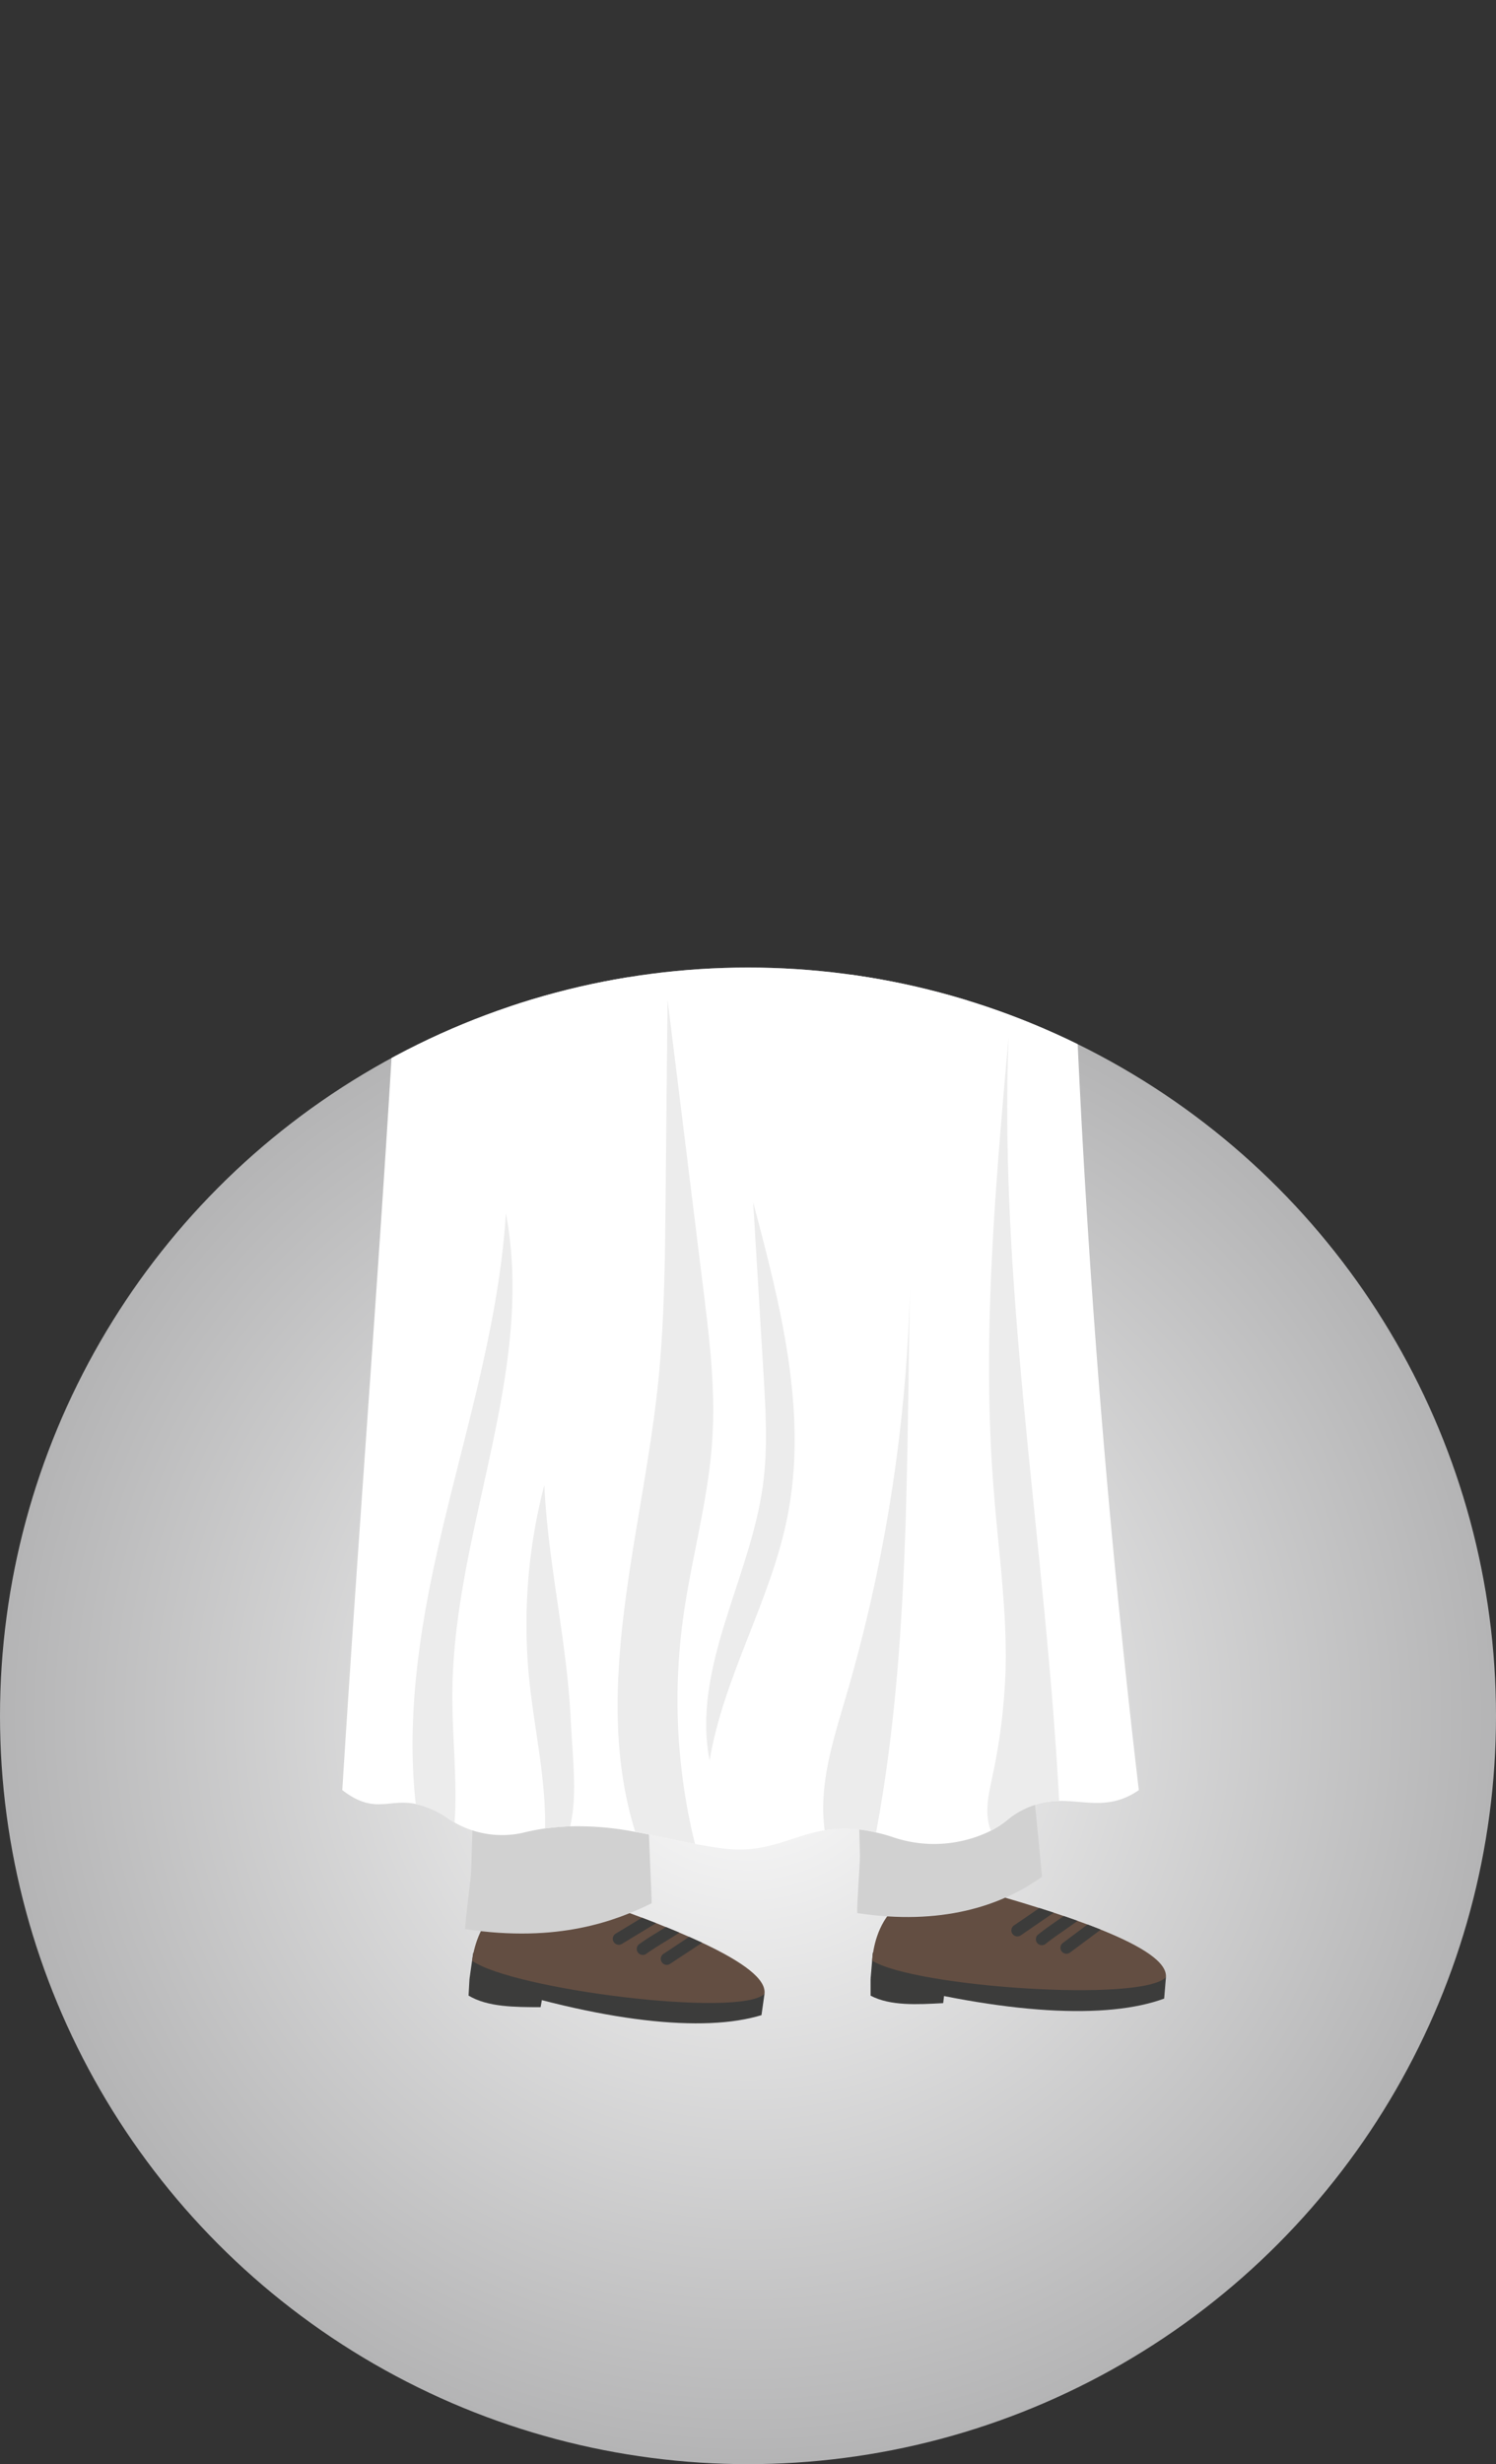 <svg id="Layer_1" data-name="Layer 1" xmlns="http://www.w3.org/2000/svg" xmlns:xlink="http://www.w3.org/1999/xlink" viewBox="0 0 256.515 422.354"><rect x="0" y="0" width="256.515" height="422.354" fill="#333333" stroke="none"/><defs><radialGradient id="radial-gradient" cx="128.258" cy="294.096" r="128.258" gradientUnits="userSpaceOnUse"><stop offset="0" stop-color="#fff"/><stop offset="1" stop-color="#b4b4b5"/></radialGradient><clipPath id="clip-path" transform="translate(-76.742 89.596)"><circle cx="205" cy="204.5" r="128.258" fill="none"/></clipPath></defs><title>Friday Item 7</title><circle cx="128.258" cy="294.096" r="128.258" fill="url(#radial-gradient)"/><g clip-path="url(#clip-path)"><rect x="120.898" y="128.122" width="11.925" height="8.833" fill="#868686"/><polygon points="160.874 132.537 163.39 132.537 163.39 122.948 160.874 123.565 160.874 132.537" fill="#3c3c3b"/><polygon points="92.846 132.537 90.331 132.537 90.331 122.948 92.846 123.565 92.846 132.537" fill="#3c3c3b"/><polygon points="146.348 135.726 148.863 135.726 148.863 126.137 146.348 126.495 146.348 135.726" fill="#3c3c3b"/><polygon points="107.373 135.726 104.857 135.726 104.857 126.137 107.373 126.495 107.373 135.726" fill="#3c3c3b"/><path d="M169.439,254.432c-4.396-.013-9.073-.003-12.355-1.987l.162-2.868L170.45,248.69Z" transform="translate(-76.742 89.596)" fill="#3c3c3b"/><path d="M157.246,249.578c22.944,7.508,40.213,9.238,50.064,6.219l.515-3.629-49.945-7.058Z" transform="translate(-76.742 89.596)" fill="#3c3c3b"/><path d="M157.689,246.481c7.096,4.942,45.758,9.797,50.133,5.683.345-2.492-3.547-5.426-10.695-8.782-.708-.327-1.444-.656-2.219-1.004-.536-.234-1.099-.473-1.673-.723-.749-.319-1.513-.636-2.306-.955h-.013c-.536-.224-1.099-.448-1.663-.672H189.24c-.777-.304-1.583-.61-2.417-.932-1.984-.759-4.082-1.521-6.301-2.306C161.284,229.995,158.244,242.466,157.689,246.481Z" transform="translate(-76.742 89.596)" fill="#634e42"/><path d="M181.966,243.251a1.037,1.037,0,0,0,1.408.34l5.866-3.562c-.777-.304-1.583-.61-2.417-.932l-4.515,2.733A1.032,1.032,0,0,0,181.966,243.251Z" transform="translate(-76.742 89.596)" fill="#3c3c3b"/><path d="M186.115,245.047a1.017,1.017,0,0,0,.772.43,1.03,1.03,0,0,0,.656-.183c1.042-.752,2.208-1.465,3.344-2.157.767-.476,1.578-.978,2.347-1.482-.749-.319-1.513-.636-2.306-.955h-.013c-.368.227-.739.466-1.109.69-1.163.703-2.358,1.444-3.457,2.232A1.023,1.023,0,0,0,186.115,245.047Z" transform="translate(-76.742 89.596)" fill="#3c3c3b"/><path d="M190.219,246.721a1.008,1.008,0,0,0,.798.458,1.046,1.046,0,0,0,.625-.17l5.485-3.627c-.708-.327-1.444-.656-2.219-1.004l-4.404,2.919A1.026,1.026,0,0,0,190.219,246.721Z" transform="translate(-76.742 89.596)" fill="#3c3c3b"/><path d="M156.511,241.046c-.038-1.215.976-8.621,1.013-9.849,1.692-55.591,3.744-111.032,8.033-166.493.87-10.839,17.098-11.372,18.633-.611.866,6.077.038,12.762.007,18.87-.122,24.661.101,49.322,1.079,73.969q1.572,39.564,3.198,79.129c.007.19.005.377.005.566C182.419,239.591,172.495,243.477,156.511,241.046Z" transform="translate(-76.742 89.596)" fill="#d1d1d1"/><path d="M238.468,253.739c-4.389.237-9.058.51-12.448-1.282v-2.875l13.132-1.635Z" transform="translate(-76.742 89.596)" fill="#3c3c3b"/><path d="M226.02,249.582c23.333,6.198,40.674,6.945,50.337,3.374l.306-3.655-50.265-4.216Z" transform="translate(-76.742 89.596)" fill="#3c3c3b"/><path d="M226.285,246.465c7.367,4.533,46.239,7.189,50.375,2.834.206-2.505-3.849-5.215-11.174-8.16-.726-.288-1.478-.574-2.273-.878-.548-.203-1.123-.41-1.712-.628-.767-.275-1.547-.548-2.355-.821h-.013c-.548-.193-1.123-.384-1.699-.576h-.013c-.795-.26-1.616-.52-2.466-.793-2.025-.644-4.162-1.287-6.419-1.946C228.942,229.801,226.614,242.426,226.285,246.465Z" transform="translate(-76.742 89.596)" fill="#634e42"/><path d="M250.344,241.865a1.034,1.034,0,0,0,1.423.26l5.655-3.889c-.795-.26-1.616-.52-2.466-.793l-4.353,2.983A1.032,1.032,0,0,0,250.344,241.865Z" transform="translate(-76.742 89.596)" fill="#3c3c3b"/><path d="M254.589,243.425a1.03,1.03,0,0,0,1.437.165c1.001-.808,2.123-1.588,3.217-2.342.741-.52,1.521-1.066,2.26-1.614-.767-.275-1.547-.548-2.355-.821h-.013c-.358.245-.713.507-1.068.752-1.123.767-2.273,1.575-3.328,2.425A1.019,1.019,0,0,0,254.589,243.425Z" transform="translate(-76.742 89.596)" fill="#3c3c3b"/><path d="M258.777,244.864a1.016,1.016,0,0,0,.824.409,1.037,1.037,0,0,0,.615-.204l5.271-3.93c-.726-.288-1.478-.574-2.273-.878l-4.231,3.163A1.03,1.03,0,0,0,258.777,244.864Z" transform="translate(-76.742 89.596)" fill="#3c3c3b"/><path d="M223.74,238.306c-.107-1.212.484-8.663.452-9.891-1.46-55.6-2.551-111.067-1.411-166.679.255-10.872,16.427-12.325,18.568-1.669,1.21,6.021.761,12.741,1.076,18.839,1.276,24.631,2.894,49.238,5.27,73.791q3.808,39.41,7.675,78.82c.019.19.023.377.035.564C248.339,237.153,238.014,240.478,223.74,238.306Z" transform="translate(-76.742 89.596)" fill="#d1d1d1"/><path d="M301.762,24.645" transform="translate(-76.742 89.596)" fill="#ececec"/><path d="M272.014,217.23c-4.96,3.428-9.058,1.797-13.658,1.846a14.068,14.068,0,0,0-9.058,3.402,15.952,15.952,0,0,1-2.635,1.701,21.998,21.998,0,0,1-16.415,1.247,29.823,29.823,0,0,0-3.283-.936,22.142,22.142,0,0,0-8.817-.384c-5.848.983-9.824,4.074-17.445,3.117-1.605-.192-3.187-.48-4.767-.768h-.026c-3.402-.648-6.781-1.462-10.23-2.062a51.519,51.519,0,0,0-11.166-.957q-2.085.07-4.312.358c-1.27.192-2.564.433-3.882.767a16.469,16.469,0,0,1-11.623-1.774v-.024a7.935,7.935,0,0,1-.957-.576,15.476,15.476,0,0,0-5.703-2.588c-4.746-.957-7.069,1.87-12.603-2.373,3.449-55.301,7.761-106.771,10.184-157.329v-.049q1.039-20.811,1.532-41.502c.265-10.829.623-21.659.384-32.514-.407-18.14-.36-31.103.454-40.472,1.966-22.307,8.29-24.465,23.243-28.274l26.477-6.686c3.524,1.439,26.573,3.978,30.144,2.469,0,0,18.427,8.291,22.284,11.861.936.861,1.823,1.797,2.684,2.754a32.596,32.596,0,0,1,7.788,20.44q-.502,16.03-.765,31.484c-.073,4.865-.122,9.706-.169,14.499-.049,5.607-.049,11.166-.049,16.651,0,3.405.026,6.758.049,10.114V21.97A1803.585,1803.585,0,0,0,272.014,217.23Z" transform="translate(-76.742 89.596)" fill="#fff"/><path d="M246.225,222.745a7.111,7.111,0,0,0,.431,1.437,15.95,15.95,0,0,0,2.635-1.701,14.088,14.088,0,0,1,9.058-3.402c-2.3-43.657-10.326-87.099-8.674-130.782-2.3,25.808-4.601,51.758-2.539,77.587.814,10.425,2.347,20.824,2.012,31.246a102.672,102.672,0,0,1-2.277,17.924C246.345,217.593,245.722,220.204,246.225,222.745Z" transform="translate(-76.742 89.596)" fill="#ececec"/><path d="M217.902,219.366a28.876,28.876,0,0,0,.239,4.743,22.153,22.153,0,0,1,8.819.384c5.845-31.293,5.15-63.568,5.871-95.486A273.765,273.765,0,0,1,221.88,200.916C220.107,206.978,218.117,213.065,217.902,219.366Z" transform="translate(-76.742 89.596)" fill="#ececec"/><path d="M185.673,224.397c3.452.599,6.831,1.416,10.233,2.062a103.127,103.127,0,0,1-2.085-38.315c1.39-10.399,4.408-20.606,5.054-31.101.576-8.747-.526-17.517-1.605-26.215q-3.019-24.514-6.061-49.025-.183,17.146-.337,34.264c-.12,10.783-.216,21.614-1.39,32.348C186.705,173.863,178.127,200.244,185.673,224.397Z" transform="translate(-76.742 89.596)" fill="#ececec"/><path d="M207.536,165.125c.894-6.442.503-12.982.11-19.476q-.881-14.581-1.762-29.161c4.71,17.683,9.451,36.132,5.838,54.07-2.878,14.288-10.895,27.198-13.305,41.572C195.338,196.318,205.327,181.084,207.536,165.125Z" transform="translate(-76.742 89.596)" fill="#ececec"/><path d="M167.536,198.735c.885,8.316,2.85,16.845,2.658,25.063q2.229-.288,4.312-.358c1.224-5.321.48-10.878.073-18.739-.695-13.322-3.882-26.43-4.504-39.751A94.445,94.445,0,0,0,167.536,198.735Z" transform="translate(-76.742 89.596)" fill="#ececec"/><path d="M148.03,219.605a15.48,15.48,0,0,1,5.703,2.588,8.068,8.068,0,0,0,.96.576c.48-7.261-.431-14.833-.384-22.141.143-27.748,14.354-54.992,9.178-82.26-1.248,19.89-7.573,39.034-11.885,58.467C148.487,190.828,146.448,205.493,148.03,219.605Z" transform="translate(-76.742 89.596)" fill="#ececec"/><path d="M254.755-19.411c1.163,28.307-13.712,56.735-37.631,71.917A157.398,157.398,0,0,0,254.755-19.411Z" transform="translate(-76.742 89.596)" fill="#ececec"/><path d="M237.265,59.487q9.79-28.613,19.581-57.227A81.885,81.885,0,0,1,237.265,59.487Z" transform="translate(-76.742 89.596)" fill="#ececec"/><path d="M274.031-8.661" transform="translate(-76.742 89.596)" fill="#3c3c3b"/><path d="M273.234-4.383" transform="translate(-76.742 89.596)" fill="#3c3c3b"/><path d="M240.064,4.378" transform="translate(-76.742 89.596)" fill="#958181"/><path d="M263.412-1.421" transform="translate(-76.742 89.596)" fill="#575756"/></g></svg>